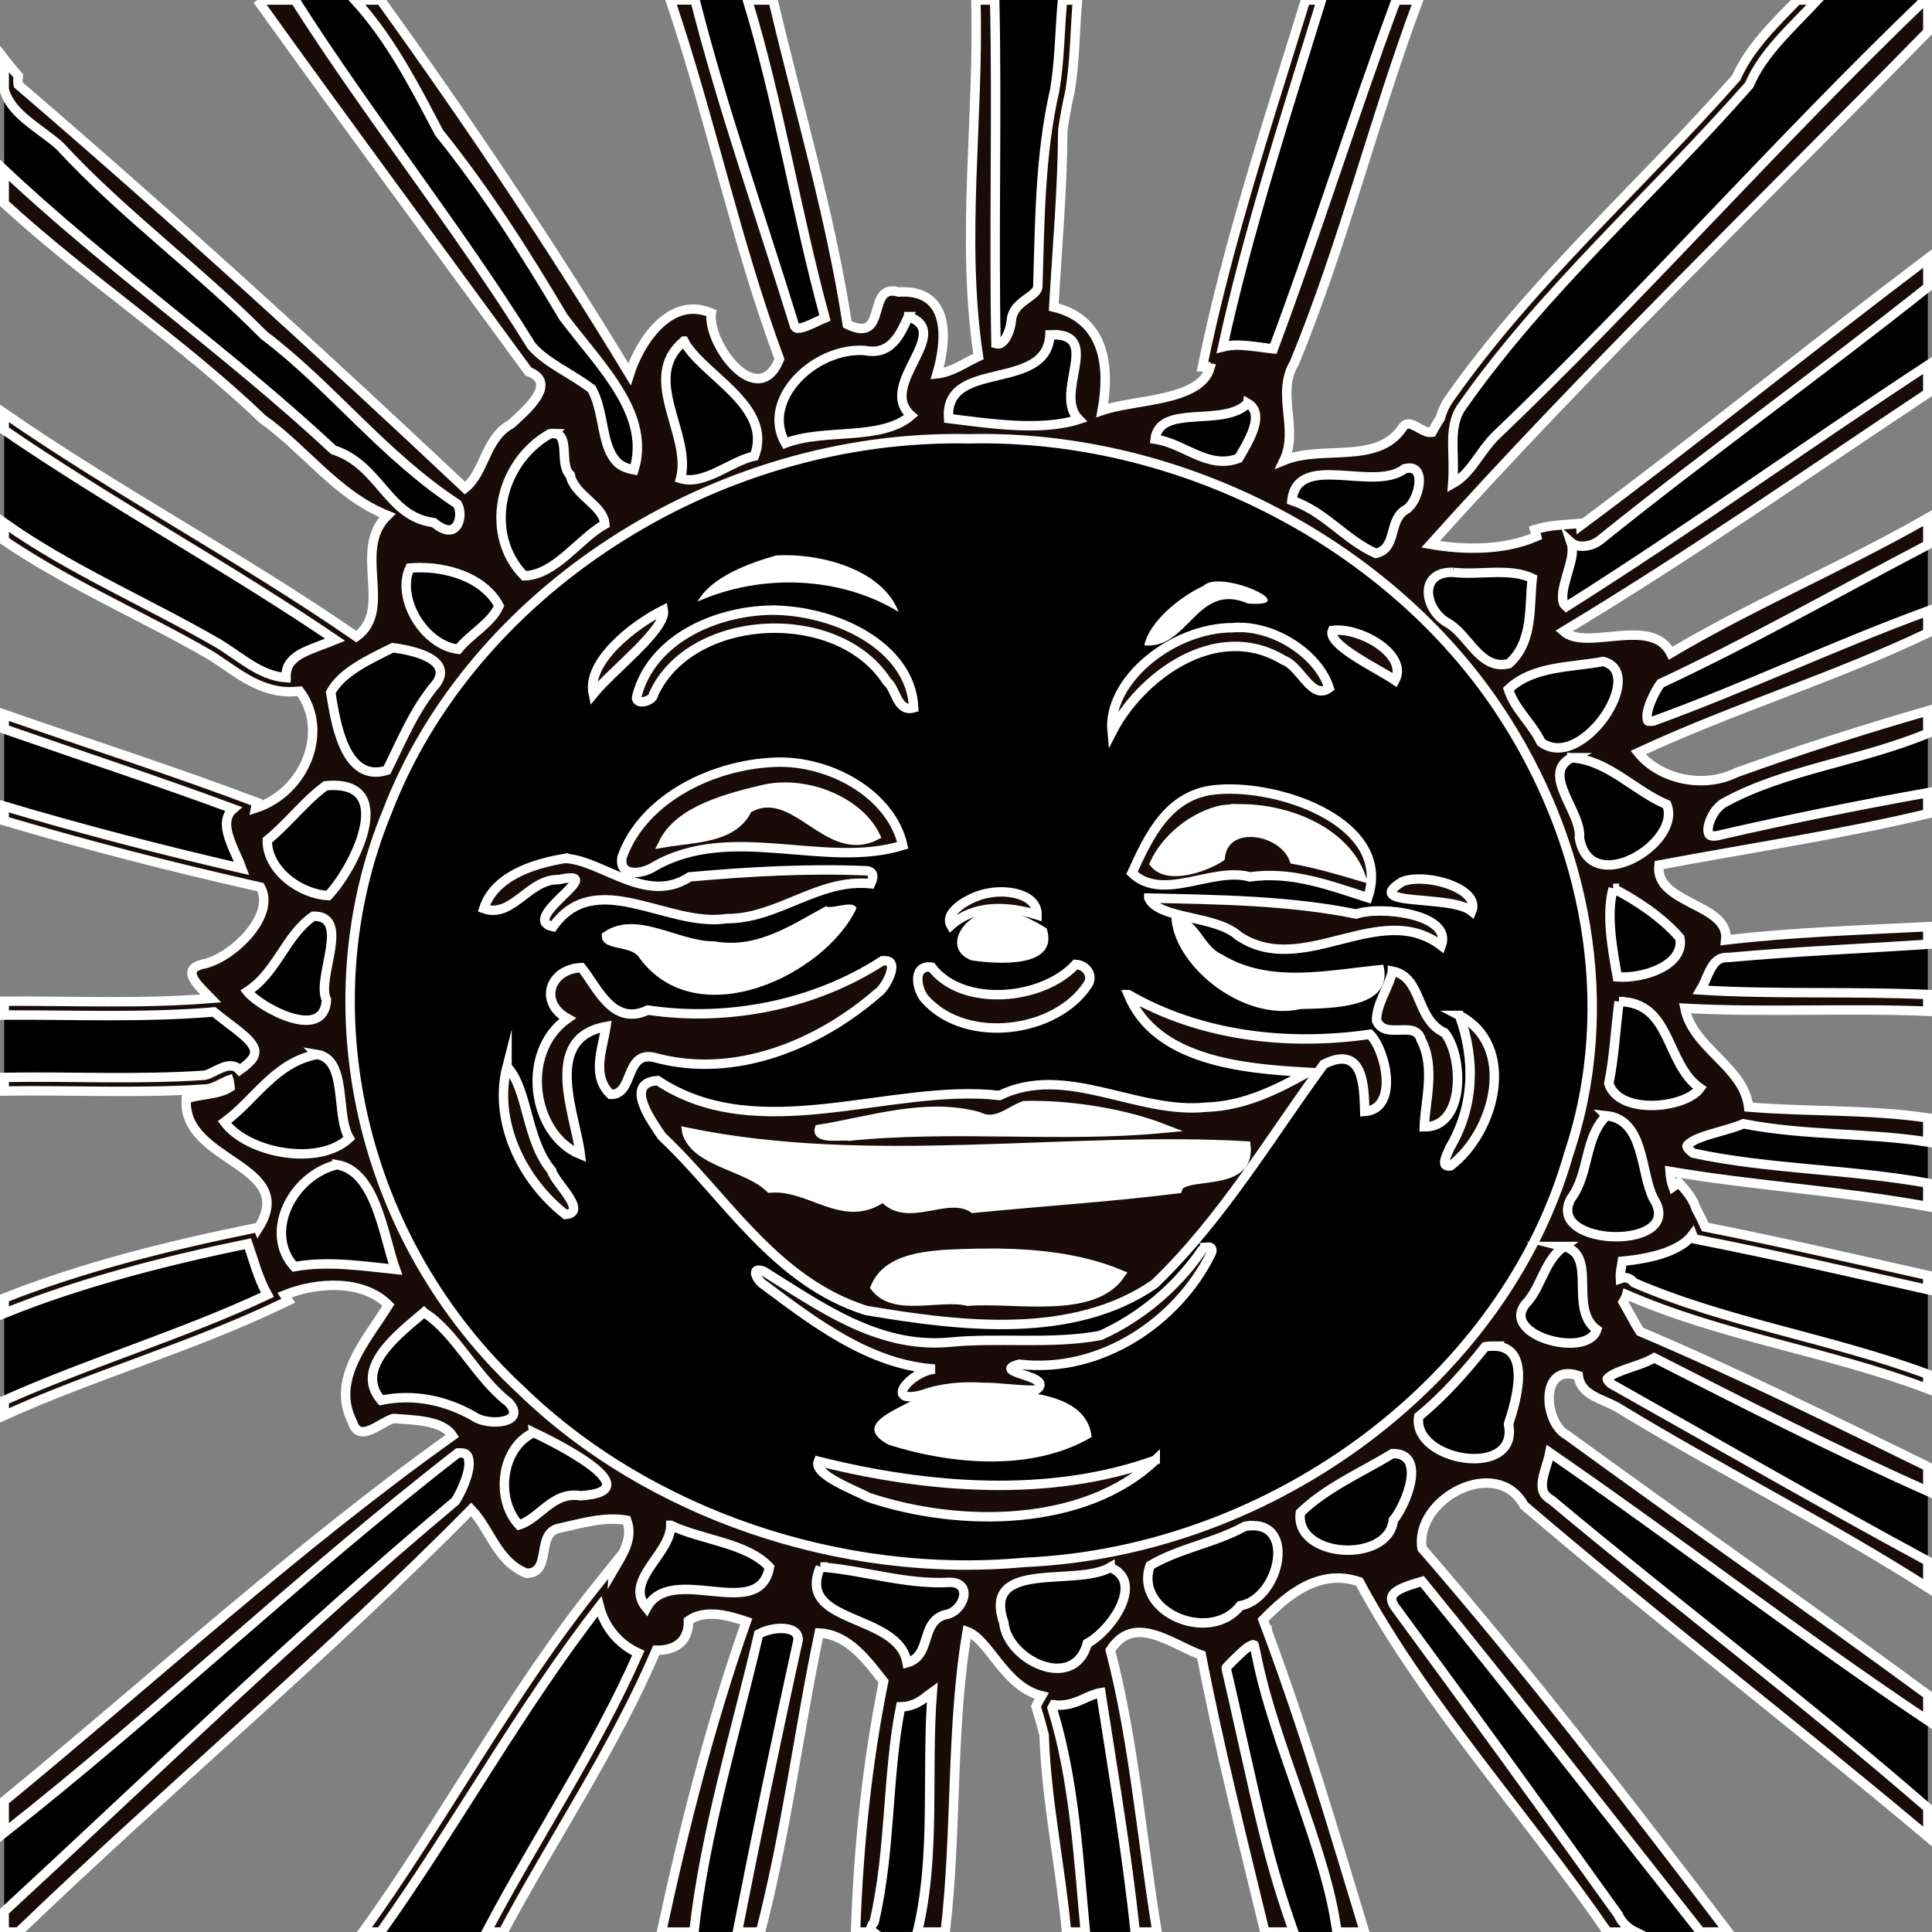<?xml version="1.0" encoding="UTF-8"?><svg id="a" xmlns="http://www.w3.org/2000/svg" width="1024" height="1024" viewBox="0 0 1024 1024"><rect x="0" y="0" width="1024" height="1024" fill="#808080" stroke="none"/><path d="m519.05,232.48c-1.76,0-3.52.03-5.29.07-136.11-2.85-264.23,82.22-308.46,197.41-42.84,103.69-14.56,227.87,71.14,307.07,66.95,64.89,168.64,100.11,266.52,91.04,134.39-5.92,255.06-99.33,288.35-216.06,26.62-78.88,9.62-166.81-37.2-236.67-57.01-85.14-164.09-143.48-275.07-142.87h.01Z"/><path d="m415.83,294.25c-1.53,0-3.03.06-4.49.15-15.32,4.38-34.59,11.67-41.58,24.43,33.66-14.94,75.44-13.49,106.47,5.44-7.94-21.04-37.43-30.14-60.4-30.02h0Zm230.13,13.92c-3.51-.02-6.49.67-8.21,2.42-12.63,5.79-28.79,19.16-31.25,31.48,23.53,2.32,27.78-33.94,54.99-22.18,24.75,1.78-.33-11.63-15.52-11.71h0Zm-231.99,95.72c-35.17.26-73.22,19.14-84.28,50.45-1.74,10.44,10.39,9.2,17.06,4.91,40.81-23.43,90.5,1.59,131.76-11.25-5.9-25.87-35.8-43.77-64.55-44.11h.01Zm238.36,14.29c-2.3-.02-4.54.06-6.67.23-26.48,1.7-36.96,25.24-45.67,44.26,16.48,15.72,42.63-3.53,62.57,2.08,22.16-3.23,42.71,4.71,62.4,10.99,12.49-36.43-38.08-57.32-72.63-57.56h0Zm-202.35,61.23c-4.13,0-10.06,2.23-12.2.91-17.71,9.48-36.3,22.77-59.11,18.59-19.41.33-41.95-17.53-59.66-4.09-1.39,9.8,15.14,5.55,19.67,12.58,30.42,42,98.61,9.68,115.29-26.04-.61-1.48-2.11-1.94-3.99-1.95h0Zm79.22,3.52c-2.14.04-4.31.33-6.5.93-12.74,1.88-23.07,19.28-7.76,25.16,14.39,2.12,46.56,4.15,39.82-16.94-7.54-4.7-16.28-9.31-25.56-9.15h0Zm92.93,2.4c-.42,0-.84.01-1.29.05.38,25.49,37.3,56.48,68.37,49.46,16.6-.53,49.99-.18,43.95-23.54-28.34,2.65-60.08,10.39-85.57-5.48-10.38-4.46-12.51-20.46-25.46-20.5h0Zm78.51,80.11l-7.99,2.85c.18,0,.36.02.54.03-16.37,9.17-33.86,17.84-53.59,18.46-36.99,4.02-74.52-23.37-109.85-6.19-57.53-6.68-127.39,27.74-181.17-7.89-18.42,1.11-2.67,22.2,2.28,29.61,33.94,31.82,59.49,76.78,108.17,92.21,49.73,8.44,109.79,15.83,152.95-14.09,35.59-34.2,60.89-76.96,88.65-114.99h0Zm-188.05,169.66c-8.07.14-16.09,1.35-23.61,4.07-9.48,6.77-39.54,15.14-17.85,26.64,34,10.64,76.27,14.22,107.48-4.16-2.63-24.3-37.3-23.75-57.96-26.35-2.68-.17-5.38-.24-8.07-.2h.01Z" style="fill:#fff;"/><path d="m151.55,0c39.71,62.74,87.51,121.98,126.95,185.47,8.37,9.9,21.51,15.19,31.94,22.97,7.99,15.57,2.24,43.38,28.75,44.9,12.8-32.87-18.07-61.79-37.11-87.26-19.95-33.63-40.96-66.74-65.8-97.63-12.37-23.56-24.72-47.95-42.79-68.45h-41.94Zm212.67,0c14.89,58.81,35.53,116.53,53.43,174.77,5.11,7.58,17.1-2.16,24.34-4.17-15.65-56.31-24.66-115.26-41.46-170.6h-36.31Zm159.11,0c1.33,61.54-.69,123.08.63,184.43,10.45,6.08,15.69-7.16,16.19-14.24.44-8.76,14.07-9.95,14.05-18.84,1.07-34.44,1.13-69.33,8.89-103.03,2.71-15.99,2.58-32.21,4.03-48.31h-43.8,0Zm172.9,0c-19.93,64.53-41.5,129.32-54.88,195,2.57-14.13,25.51-6.3,36.39-6.1,23.57-62.42,43.36-126.75,66.53-188.9h-48.04Zm261.79,0c-12.89,13.52-27.2,26.39-34.45,43.21-50.09,56.93-108.39,107.98-151.72,169.71-10.69,14.39-2.85,32.97-6.39,49.1,14.84-3.29,20.48-18.46,29.51-27.92,78.25-74.72,149.04-155.66,226.8-230.48V0h-63.76.01ZM2.22,37.43v57.94c54.8,51.04,117.22,94.78,172.13,146.04,23.45,6.52,27.66,34.85,53.79,39,15.2,12,24.22-5.09,17.55-15.57-39.02-25.27-66.37-62.08-103.04-89.85-34.31-34.71-74.75-64.11-107.77-99.84-10.37-9.99-30.83-19.03-29.37-33.82-1.11-1.29-2.21-2.59-3.29-3.9h0Zm1019.56,109.91c-57.55,45.89-117.88,89.06-175.29,135.18-3.64,3.43-12.17,5.7-12.51-1.22-6.47.53-13.06.66-19.18,2.78,33.38-4.62-3.92,32.83,15.14,42.03,65.25-41,127.58-85.91,191.85-128.09v-50.67h-.01Zm-540.33,20.5c-4.2,9.07-9,20.8-23.15,17.95-26.58-1.83-55.27,26.07-42.03,49.1,20.62-7.96,50.76-.99,66.59-14.66-18.4-16.14,23.23-44.13-1.42-52.38h.01Zm77.61,9.56c-.8-.02-1.65,0-2.55.03-1.54,30.93-56.12,12.34-53.73,44.39,20.74,2.54,48.76,6.99,68.95.47-13.41-13.53,12.01-44.18-12.67-44.89h0Zm-196.53,3.39c-23.53,19.65,4.36,49.43-1.78,72.85,12.55,3.8,26.52-9.22,39.1-11.92,10.23-26.71-28.08-43.09-37.32-60.93h0Zm298.76,32.94c-12.53,13.13-46.7-.13-49.06,19.04,15.32,2.12,28,16.32,44.27,10.13,4.79-8.25,14.6-23.57,4.79-29.18h0ZM2.22,223.59v58.34c34.32,23.8,74.46,40.93,110.98,61.98,13.04,7.89,25.55,20.21,42.69,18.99-4.89-16.01,19.1-15.77,29.45-23.3-59.11-40.77-123.88-75.23-183.12-116.02h0Zm291.28,6.15c-.6-.02-1.27.02-2.02.15-27.29,15.5-34.95,53.72-13.65,75.3,16.58-.46,28.7-19.43,42.77-27.35-.75-10.13-16.23-15.28-18.4-26.09-6.06-5.56.33-21.64-8.71-22h0Zm453.08,18.33c-.65.04-1.37.15-2.15.37-16.25,12.67-56.87-9.31-59.7,16.78,17.59,5.97,28.2,20.82,44.47,28.05,11.79-2.61,6.19-18.15,16.37-23.45,6.06-4.09,10.78-22.27,1-21.74h.01Zm275.19,36.32c-48.08,25.08-95.15,52.03-144.56,75.05-5.44,6.94-15.85,29.49.4,26.11,48.77-17.74,95.47-39.94,144.16-57.91v-43.25h0Zm-797.67,16.44c-2.3-.06-4.59,0-6.82.18-7.4,15.32,6.91,40.75,25.57,43.07,6.45-8.05,17.4-13.58,21.65-22.99-7.23-13.68-24.28-19.87-40.4-20.27h0Zm546.03,2.48c-18.82-.4-15.04,20.05-2.81,26.82,11.22,6.3,17.2,25.4,32.42,21.6,13.04-11.54,10.71-30.18,12.39-45.28-12.27-5.73-28.38-1.44-42.01-3.14h.01Zm-561.98,39.97c-11.93,5.92-27.19,12.82-32.85,23.7,2.41,14.28,6.91,48.39,29.82,41.23,7.86-15.81,14.39-32.17,26.26-46.16,8.83-12.84-13.14-17.55-23.23-18.77h0Zm641.53,7.28c-17.2,3.23-37.09,2.25-50.21,14.72,3.23,10.35,12.61,18.15,17.28,28.03,21.45,16.16,56.7-36.99,32.93-42.75h0ZM2.22,382.49v48.65c43.53,12.92,87.51,24.32,131.86,34.36-1.72-11.69-21.71-35.77.42-36.87-43.13-16.27-88.17-30.77-132.29-46.15h0Zm1019.56,2.29c-35.46,15.03-75.81,18.92-109.47,37.19-10.69,4.91-18.96,29.71,1.66,23.76,35.62-8.12,71.69-15.52,107.81-21.98v-38.97h0Zm-188.69,16.8c-16.96,8.33,5.62,29.05,4.04,42.49,5.46,32.28,54.46,2.94,46.31-17.66-17.26-7.27-30.85-23.35-50.35-24.83h0Zm-657.06,14.67c-1.11.02-2.27.09-3.5.21-11.46,8.47-19.79,19.94-30.87,28.87-.16,15.74,17.22,28.54,32.3,29.32,13.22-13.74,36.32-59.09,2.06-58.4h0Zm678.95,54.59c-3.8,13.82-.44,32.01,2.22,46.94,13.46,1.04,35.76-5.93,33.15-20.67-9.18-10.75-23.53-20.28-35.38-26.27h.01Zm-688.92,14.75c-14.76,10.1-19.16,29.65-35.01,39.91,6.33,8.07,40.75,27.26,41.95,4.4-5.68-11.32,13.54-44.62-6.94-44.31h0Zm855.71,11.18c-35.24,2.34-70.57,3.74-105.73,6.97-15.46-.33-13.66,17.91-22.58,24.16,40.48,3.3,85.74.82,128.31,2.71v-33.84h0Zm-163.64,34.07c-1.92,14.44-2.52,29.07-5.44,43.42,5.42,17.02,40.73,13.2,48.35,2.48-18.58-13-14.88-45.67-42.92-45.9h.01Zm-743.38,1.77c-37.4,3.31-75.01,1.51-112.54,1.69v40.3c35.53-.56,71.17,1.37,106.6-1.06,6.04-.47,15.54-10.39,16.74-.66,29.09-17.11,4.16-27.42-10.8-40.26h0Zm53.29,26.24c-22.46,4.24-32.93,24.21-49.08,35.86,12.33,16.58,49.91,23.66,66.1,8.53-7.4-12.69-.64-41.7-17.02-44.39h0Zm683.42,32.46c-11.89,11.65-8.91,30.69-18.86,43.97-13.97,26.11,61.5,27.72,43.85.09-7.08-13.57-4.63-41.87-24.99-44.06h0Zm72.29.49c-10.71,5.22-47.06,8.98-28.36,22.68,40.96,9.03,85.03,8.52,126.39,16.06v-29.22c-32.44-5.07-65.88-2.99-98.03-9.52h0Zm-745.22,25.47c-23.91,5.86-38.89,36.15-22.56,54.06,17.85-3.2,35.78-.4,53.59,1.44-6.39-17.89-10.31-52.04-31.03-55.51h0Zm708.3,11.94c3.23,4.32,6.17,8.81,8.79,13.45-.96-3.87-3.69-8.32-8.79-13.45Zm8.79,13.45c3.76,15.14-20.07,21.16-39.35,22.58-.81,6.79-3.74,14.99,1.7,20.96,1.29-2.26.77-9,5.82-3.32,50.35,21.91,106.44,29.87,157.99,49.25v-52.44c-40.21-9.02-80.38-18.34-120.83-26.28-1.56-3.68-3.36-7.25-5.33-10.74h0Zm-761.45,12.17c-44.27,9.02-90.42,20.52-131.96,37.17v54.13c47.35-21.25,98.28-35.82,144.92-58.17-6.73-10.17-8.65-22.09-12.96-33.12h0Zm694.74,5.82c-10.05,7.23-11.58,19.92-19.02,28.98-17.57,17.42,31.19,31.15,36.41,15.1-15.24-11.08.87-39.51-17.39-44.08h0Zm-604.25,34.97c-13.02,11.19-37.46,29.32-22.62,46.56,17.32-3.63,34.53.13,49.26,8.64,7.56,5.26,28.4,3.51,18.28-7.5-17.34-13.35-28.24-37.3-44.92-47.69h0Zm566.98,17.8c-1.35-.01-2.83.1-4.44.35-10.39,12.96-21.75,25.98-35.26,37.05-3.72,23.88,53.45,33.45,47.61,3.98,4.23-12.89,12.34-41.17-7.91-41.37h0Zm85.03,1.97c-8.13,6.54-39.24,9.31-25.31,20.89,57.05,32.05,112.85,64.37,170.42,95.44v-45.4c-49.32-21.99-97.27-46.58-145.11-70.92h0Zm-593.78,43.88c-17.61,8.16-20.38,35.59-7.82,48.97,11.06-3.32,17.77-17.97,32.73-15.47,38.33-2.48-14.49-28.59-24.91-33.5h0Zm534.94,3.47c1.62,11.56-12.19,26.62,1.98,35.13,66.78,55.83,136.52,108.22,201.97,165.27v-55.74c-69.34-46.56-135.28-97.63-203.95-144.66h0Zm-573.53,3.69c-.5-.02-1.02-.02-1.57,0-.57.03-1.16.07-1.79.15-82.07,63.56-157.39,135.72-238.72,200.02v51.78c80.04-73.71,158.24-150.18,242.38-220.53,5.65-8.43,15.08-30.75-.3-31.43h0Zm493.78,4.03c-16.52,10.01-35.15,18.04-48.86,31.33-3.13,24.19,46.72,27.17,49.28,4,6.79-8.2,17.97-35.62-.42-35.33h0Zm-382.53,38.01c-.12,15.45-25.21,29.1-12.9,43.84,13.08-24.52,59.92,8.2,65.16-21.69-11.85-12.87-35.68-14.24-52.26-22.15h0Zm309.05.15c-1.47-.04-3.08.09-4.83.41-15.87,8.78-34.77,11.6-50.17,20.74-8.83,24.7,31.74,41.83,47.77,21.33,20.03-3.58,29.24-41.91,7.23-42.48h0Zm-229.77,21.92c-13.48,30.88,41.3,24.05,45.93,50.76,13.24-3.71,6.81-21.66,20.17-25.45,9.62-1.22,15.42-17.22,2.32-17.15-23.55,1.31-45.5-6.46-68.43-8.16h0Zm153.52.27c-17.99,10.48-68.12-4.49-56.32,29.18,1.7,19.88,37.24,37.14,44.27,11.05,13.52-7.43,30.36-33.21,12.05-40.22h0Zm166.96,2.99c-10.63,3.14-27.8,6.87-19.59,19.54,39.8,54.12,79.3,108.55,118.38,163.18,1.38,3.02,3.4,5.48,5.86,7.46h46.33c-50.23-63.6-99.8-127.41-150.99-190.18h.01Zm-434.75,7.52c-46.25,57.5-80.64,122.88-123.42,182.66h65.09c26.59-50.12,59.11-97.86,81.37-149.64-14.72-4.69-23.81-19.23-23.05-33.01h.01Zm92.55,18.07c-5.5.17-11.26,1.94-14.55,4.21-12.32,53.19-29.01,106.4-34.92,160.38h31.27c10.15-51.6,20.92-103.52,32.26-154.9-.35-7.47-6.98-9.9-14.05-9.68h-.01Zm253.14,7.78c-9.31.39-14.2,10.55-21.04,15.41,11.51,46.95,19.46,96.03,36.02,141.39h31.86c-7.66-53.26-36.27-103.23-44.91-156.75-.66-.07-1.3-.08-1.92-.06h-.01Zm-168.61,24.32c-8.13.32-11.6,12.09-23.74,9.17-8.13,37.8-5.54,78.18-14.33,116.51-2.05,2.75-2.34,4.98-1.6,6.81h32.52c10.28-42.98,3.73-88.64,7.95-132.48-.27-.01-.54-.02-.8,0h0Zm87.45,1.63c-9.28-.26-17.42,10.1-28.81,6.35-1.05,1.7-2.02,3.43-2.89,5.22,12.05,38,14.09,79.43,17.84,119.28h34.6c-4.55-43.74-12.22-87.18-18.86-130.66-.63-.12-1.25-.18-1.87-.2h-.01Z"/><path d="m136.45,0c47.31,65.95,95.68,131.35,143.6,196.9,16.15,6.15-1.6,20.85-8.98,27.75-14.03,7.5-14.01,25.66-24.6,34.07C169.21,185.99,90.56,114.36,9.67,44.93c-.19-1.06-.24-2.15-.13-3.27l.14-1.43-.98-1.13c-2.24-2.6-4.42-5.22-6.48-7.88v16.22c1.54,6,5.86,11.04,10.76,15.25,6.57,5.65,14.27,10.44,18.96,14.96,33.32,36.03,73.74,65.42,107.7,99.78l.19.2.23.17c35.78,27.1,63.06,63.6,102.32,89.35,2.16,3.86,1.57,9.19-.52,11.76-1.08,1.33-2.19,1.93-3.75,1.97s-4.02-.6-7.31-3.2l-.85-.67-1.11-.18c-11.56-1.83-18.23-8.91-25.42-17.25-6.94-8.06-14.26-17.19-26.67-21.13C120.69,186.19,57.27,141.87,2.21,90.06v17.73c43.5,39.98,94.25,73.32,136.86,114.26,22.84,16.16,39.16,40.19,66.25,51.14-18.96,18.31,3.54,49.88-16.44,64.25l-1.08-.74c-60.19-41.54-125.94-76.38-185.58-117.72v8.98c57.12,39.09,118.76,72.57,175.45,111.13-4.29,1.77-9.4,3.47-14.51,5.67-3.65,1.57-7.19,3.55-9.55,6.77-1.54,2.1-2.05,4.77-2.05,7.63-5.79-.4-11.09-2.43-16.4-5.44-6.53-3.7-12.88-8.72-19.71-12.85l-.04-.02-.03-.02c-37.73-21.75-78.76-39.28-113.15-63.67v9.32c34.19,23.24,73.39,40.09,108.75,60.48,6.2,3.75,12.62,8.83,19.89,12.96,7.28,4.13,15.65,7.32,25.36,6.63l2.61-.19c15.79,21.03,3.03,53.36-23.34,61.95l.58-3.04c-43.75-16.51-89.34-31.14-133.85-46.68v7.79c40.58,14.13,81.68,27.66,121.41,42.34-1.05.9-1.94,1.91-2.5,3.1-1.86,3.99-1,8.18.33,12.32s3.35,8.36,5.1,12.23c.71,1.56.86,2.49,1.41,3.88-42.28-9.73-84.24-20.63-125.76-32.98v7.73c43.22,12.8,86.87,24.09,130.88,34.06l4.96,1.12c8.21,14.73-14.03,36.77-29.36,40.59-14.13,2.6-3.49,11.65,3.05,18.41-36.14,2.96-72.73,1.28-109.52,1.46v7.35c36.8-.18,73.92,1.49,111.15-1.64,7.63,6.31,16.5,11.95,19.9,16.76,1.8,2.55,2.24,4.31,1.2,6.76-.8,1.88-3.48,4.48-7.52,7.36-.67-.66-1.21-1.45-2.11-1.79-2.99-1.12-5.48-.19-7.48.61s-3.82,1.82-5.44,2.59c-1.62.78-3.05,1.22-3.45,1.26h0c-35.01,2.41-70.54.56-106.24,1.12v7.23c35.34-.56,71.08,1.4,106.9-1.07h.04c2.63-.21,4.65-1.17,6.54-2.09,1.9-.91,3.66-1.86,4.94-2.38.78-.32.56-.29.66-.32.08.24.15.34.22.89l.37,3c-6.41,4.14-15.99,3.53-23.16,6.11-2.51,33.85,59.8,34.44,38.19,68.52l-.13-.34-3.51.71c-43.82,8.92-89.59,20.29-131.08,36.74v8.1c40.46-16.42,85.55-27.91,129.18-36.91,3.02,8.68,5.36,18.09,10.33,27.06-44.73,20.97-93.48,35.49-139.51,56.01v7.97c47.48-21.55,99.13-36.2,146.82-59.06l3.76-1.8-1.99-3.01c18.02-7.2,41.79-8.04,55.08,5.31-11.32,18.44-30.85,39.11-19.02,62.19,3.62,11.48,14.82-.26,21.75-2.06,9.82.89,25.65.58,31.23,9.17-82.71,58.98-158.96,128.98-237.63,193.62v16.83c82.24-64.74,158.07-137.42,240.43-201.31.09,0,.19-.02.27-.03h0c.43-.02.81-.02,1.16-.02,2.43.03,3.06.64,3.68,1.59.71,1.09,1.1,3.47.66,6.47-.86,5.89-4.52,13.57-7.12,17.54-83.06,69.5-160.29,144.77-239.09,217.44v10.9h7.59c78.62-75.69,165.05-147.94,239.95-224,10.25,10.64,13.57,27.52,29.29,33.84,14.07.11,4.37-21.69,17.61-23.92,11.42-2.54,23.65-6.25,35.52-4.18,3.58,9.72-2.13,17.98-7.06,26.39l.16-2.87-7.99,9.93c-47.07,58.51-81.73,124.78-124.96,184.81h9.41c40.39-56.76,73.57-117.93,115.97-172.52,2.62,10.42,9.86,19.83,20.62,24.68-22.28,50.69-54.21,97.95-80.51,147.84h8.89c26.31-49.31,58.46-96.67,80.67-148.32l.44-1.02c10.16.12,17.32-4.69,17.1-15.68,8.57-6.21,21.19-2.85,30.63.39-18.95,53.79-33,109.18-44.94,164.64h17.18c5.83-52.85,22.03-105.27,34.32-157.95,2.58-1.42,7-2.86,11.15-2.99,2.98-.09,5.61.44,7.2,1.38,1.54.9,2.42,2.03,2.61,4.58-11.33,51.41-22.09,103.35-32.24,154.98h12.24c13.56-52.18,20.32-106.89,31.13-158.49,15.61.71,25.71,14.99,34.14,25.69-8.71,42.92-13.26,87.07-14.79,130.75v.2c-.02.61-.04,1.23-.06,1.84h9.27s-.07-.05-.1-.08c-.76-.66-.98-1.1-1.03-1.62s.08-1.45,1.29-3.07l.44-.59.16-.7c8.68-37.84,6.65-77,13.84-113.28,5.32-.03,9.61-2.31,12.53-4.56,1.7-1.31,3.05-2.38,4.25-3.23-3.28,42.87,2,86.55-7.91,127.13h14.76c6.25-52.81,2.98-108.77,11.65-159.27,11.72,4.24,19.7,29.25,39.47,34.08-.86,1.45-1.68,2.92-2.42,4.44l-.58,1.2.4,1.27c1.46,4.59,2.75,9.25,3.93,13.94h0c1.09,34.81,8.69,69.55,11.85,104.33h9.99c-3.71-39.35-5.79-80.53-17.64-118.81.27-.53.58-1.05.88-1.58,5.64.74,10.74-.89,14.77-2.71,4.17-1.88,7.45-3.34,10.19-3.75,6.51,42.3,13.79,84.49,18.21,126.86h11.59c-8.14-49.73-12.22-101.13-24.76-149.33,12.55-19.81,32.14-3.29,48.21,2.54,9.49,49.16,21.89,97.97,33.7,146.8h15.27c-1.96-5.4-5.8-16.93-7.95-24.03-5.87-19.41-9.71-34.96-19.48-78.82-3.06-13.74-6.19-27.61-6.96-30.83-.77-3.22-1.4-6.02-1.4-6.23,0-.39,4.59-5.02,8.85-8.91,1.65-1.51,3.09-2.54,4.16-2.99.9-.38,1.69-.63,1.75-.58.06.06.6,2.47,1.18,5.36,3.61,17.86,8.44,33.92,20.61,68.59,13.99,39.86,18.87,56.84,21.82,75.9.18,1.18.26,1.64.4,2.55h14.6c-16.12-53.03-32.16-107.62-51.37-158.97l-.17-1.1-.24-.02c-.68-1.81-1.35-3.62-2.03-5.41,12.8-13.09,29.7-27.46,51.02-20.16,34.24,63.94,88.7,123.5,131.51,185.67h14.96c-4.03-1.97-7.27-4.83-9.11-8.86l-.14-.31-.2-.28c-39.05-54.59-78.52-108.99-118.3-163.07-1.68-2.6-1.76-4.11-1.46-5.18.31-1.07,1.21-2.16,3.03-3.31,3.05-1.93,8.19-3.46,13.01-4.87,49.97,61.34,98.45,123.68,147.56,185.86h14.66c-52.33-68.73-106.11-138.67-162.29-203.36-4.06-26.49,39.62-49.37,54.05-22.79,69.93,59.83,143.48,116.33,214.04,175.63v-15.24c-64.82-56.27-133.5-108.08-199.24-163.04l-.24-.2-.27-.16c-2.83-1.7-3.85-3.28-4.36-5.25-.51-1.96-.3-4.48.38-7.37.87-3.71,2.5-7.9,3.36-12.31,67.16,46.32,132.05,96.32,200.36,142.02v-13.64c-63.21-46.46-127.85-91.47-191.25-137.66-12.47-6.52-14.7-38.51,5.98-31.55,1.33,11.05,13.71,12.31,21.81,17.47,53.68,32.71,110.67,61.09,163.45,94.88v-14.02c-56.59-30.58-111.6-62.35-167.8-93.94-1.26-1.09-1.9-1.97-2.04-2.33-.15-.38-.13-.23,0-.45.24-.44,2.28-2.04,5.52-3.4,3.24-1.36,7.41-2.68,11.36-4.07,2.91-1.03,5.56-2.17,7.98-3.55,47.71,24.28,95.62,48.77,144.99,70.7v-13.03c-50.12-24.51-100.82-49.71-152.57-71.65-3.22-5.1-5.89-10.44-8.91-15.61l1.24-2.18c.4-.69.43-1.13.58-1.67,51.55,22.41,108.29,30.32,159.62,49.87v-7.75c-51.48-19.12-106.58-27.29-155.57-48.47-1.17-1.28-2.28-2.33-4.43-2.74-.9-.17-1.88.22-2.83.54-.02-.51-.15-.93-.13-1.48.1-2.33.64-5.05,1.08-7.73,9.08-.87,18.72-2.55,26.5-6.07,4.32-1.96,8.11-4.47,10.66-7.88.03.08.08.16.11.23l.78,1.84,2.13.42c40.67,7.99,81.13,17.38,121.69,26.48v-7.53c-39.2-8.79-78.42-17.85-117.95-25.66-1.41-3.15-2.9-6.26-4.59-9.25-.04-.07-.1-.14-.14-.22-1.31-4.26-4.13-8.69-8.83-13.52-.02-.03-.04-.06-.06-.09h-.02c-.14-.13-.19-.26-.33-.4l-3.09,2.18c-.94-2.64-1.38-5.41-1.57-8.15,45.2,7.69,91.52,10.35,136.6,18.6v-12.38c-41.36-7.46-84.63-7.32-124.39-15.91-1.48-1.19-2.63-2.32-2.96-2.92-.39-.72-.31-.77-.2-1.04.21-.53,2.3-2.34,5.98-3.84,3.69-1.51,8.53-2.88,13.16-4.18,4.03-1.14,7.6-2.25,10.72-3.57,32.77,6.44,66.06,4.63,97.69,9.67v-12.78c-31.37-4.61-63.33-3.15-94.93-5.76-2.51-21.47-29.57-31.04-33.78-52.35,42.73,2.34,85.81-.24,128.71,1.57v-8.86c-40.23-1.79-82.31.02-120.42-2.41,1.96-3.32,3.21-6.87,4.64-9.79,1.2-2.46,2.5-4.43,3.97-5.63s3-1.87,5.99-1.81h.25l.25-.02c34.91-3.21,70.11-4.63,105.32-6.97v-9.32c-35.73,1.81-71.56,2.93-107.06,7.05,2.28-19.48-37.86-18.81-35.4-39.71,47.37-8.91,95.56-16.05,142.46-27.23v-11.13c-36.46,6.51-72.86,13.93-108.8,22.12l-.12.03-.12.03c-4.45,1.29-6.03.65-6.55.24-.52-.42-1.1-1.74-.77-4.12.32-2.37,1.52-5.37,3.21-7.88s3.89-4.51,5.53-5.26l.12-.06.12-.07c32.16-17.46,71.57-21.64,107.39-36.49v-11.94c-34.25,9.87-68.19,20.75-101.6,32.79-17.14,8.58-40.45,3.67-51.91-10.64,50.02-23.28,103.83-39.75,153.52-63.41v-11.65c-49.34,18.1-96.4,40.44-145.26,58.25-1.42.26-2.4.24-2.76.16-.39-.09-.29-.07-.41-.24-.24-.34-.63-2.27-.09-4.89,1.03-5.01,4.63-11.78,6.9-14.87,48.52-22.68,94.7-48.95,141.62-73.49v-14.21c-44.3,25.36-93.38,46.18-136.23,71.62-10.21-19.88-44.58-.71-56.85-11.56,66.12-39.72,129.09-83.68,193.08-126.2v-14.81c-64.32,42.12-126.57,86.9-191.5,127.85-.41-.43-1.12-.76-1.37-1.32-.55-1.19-.78-2.84-.65-4.86.25-4.04,1.97-9.31,3.4-14.41,1.28-4.59,2.5-9.1,1.04-13.44.09.08.13.21.23.29,1.89,1.48,4.26,1.89,6.3,1.79,3.95-.2,7.38-1.84,9.96-4.19,56.42-45.31,115.73-87.92,172.61-133.13v-15.25c-61.78,46.66-121.83,95.36-183.89,141.53l-.05-1.08-4.21.35c-5.99.49-12.64.69-19.3,2.79-.05,0-.09,0-.14.01v.02c-.28.09-.56.08-.84.18l1.05,3.57c-17.26,7.6-38.85,7.26-56.19,4.2,82.51-91.99,175.45-181.65,263.57-271.69V.02h-1.69c-78.39,75.3-149.56,156.65-228.04,231.59l-.06.06-.06.06c-4.94,5.18-8.62,11.39-12.78,16.49-2.8,3.43-5.72,6.19-9.18,8.1.51-6.68.19-13.33.05-19.56-.18-8.23.55-15.55,5.19-21.79l.03-.04.03-.04c42.99-61.26,101.16-112.23,151.47-169.41l.38-.43.22-.51C934.6,27.75,949.67,14.61,963.26,0h-10.59c-12,12.37-25.12,24.83-32.4,41.12-49.82,56.59-108.13,107.66-151.74,169.78-2.55,3.43-4.14,7.04-5.13,10.73-1.63,2.42-3.05,4.97-4.43,7.5-5.84.84-11.93-8.62-15.85-2.13-13.36,19.34-42.21,8.73-62.55,17.01,8.03-16.74-4.45-35.18,5.5-51.73,25.95-62.93,41.97-128.71,65.73-192.28h-11.78c-22.69,60.99-42.21,123.87-65.13,184.91-4.76-.5-11.52-1.77-18.37-1.97-2.89-.08-5.73.25-8.48.94,13.5-61.72,33.53-122.85,52.35-183.87h-8.4c-19.84,64.17-41.3,128.73-54.68,194.35h.02s-.03.05-.03.07l3.98.62c-5.27,17.8-39.6,16.49-57.1,22.48,4.02-21.85,2.18-48.11-25.67-54.78,1.81-31.25,4.61-62.6,4.8-93.99h0c.98-6.61,2.18-13.17,3.68-19.68l.02-.1.02-.09c2.79-16.48,2.64-32.89,4.09-48.86h-7.98c-1.46,16.2-1.49,32.25-4.12,47.75-7.83,34.14-7.87,69.18-8.94,103.48v.11c0,1.38-.4,2.19-1.28,3.22s-2.34,2.15-4.06,3.39-3.69,2.61-5.42,4.52c-1.72,1.91-3.14,4.49-3.29,7.53v-.07c-.21,2.88-1.65,7.64-3.64,10.19-.99,1.28-1.98,1.91-2.74,2.1-.45.11-1.02.08-1.75-.11-1.21-60.46.63-121.24-.69-182.13h-9.99c1.78,62.87-8.04,126.35,1.36,188.94-7.14,3.27-13.78,8.25-21.91,9.17,5.2-17.6,7.54-45.06-20.4-43.35-17.57-5.09-5.01,27.99-27.19,17.15C440.18,114,423.2,57.24,409.74,0h-13.55c16.6,54.35,25.75,112.5,41.06,168.52-3.5,1.46-6.89,3.26-9.88,4.4-1.99.76-3.69,1.09-4.57,1.03-.79-.05-1.03-.22-1.58-.97-17.79-57.78-38.09-114.94-52.84-172.99h-13.11c21.33,62.92,34.92,128.63,57.85,190.36-11.32,27.99-38.45-7.98-36.12-24.45-22.44-9.51-38.25,16.27-43.36,32.43C292.74,130.82,248.23,64.58,201.75,0h-13.69c18.79,20.47,31.6,45.49,44.49,70.01l.16.31.22.27c24.67,30.68,45.59,63.64,65.51,97.21l.1.16.11.15c9.69,12.96,22.05,26.47,30.27,40.52,7.66,13.09,11.39,26.33,7.11,40.4-3.69-.69-6.56-1.86-8.58-3.72-2.62-2.43-4.43-5.93-5.77-10.16-2.68-8.47-3.12-19.41-7.65-28.25l-.39-.75-.71-.53c-10.96-8.19-23.64-13.41-31.2-22.3C242.58,120.36,195.58,61.71,156.34,0h-19.93.04Zm345,167.83c24.64,8.25-16.98,36.24,1.42,52.38-15.83,13.68-45.97,6.7-66.59,14.66-13.24-23.02,15.45-50.92,42.03-49.1,14.15,2.85,18.94-8.87,23.15-17.95h-.01Zm77.61,9.56c24.68.71-.74,31.36,12.67,44.89-20.2,6.52-48.21,2.06-68.95-.47-2.39-32.04,52.2-13.46,53.73-44.39.9-.04,1.75-.05,2.55-.03h0Zm-196.54,3.39c9.24,17.84,47.54,34.22,37.32,60.93-12.57,2.7-26.54,15.72-39.1,11.92,6.15-23.43-21.75-53.21,1.78-72.85h0Zm298.77,32.94c9.8,5.61,0,20.92-4.79,29.18-16.27,6.19-28.95-8.02-44.27-10.13,2.37-19.17,36.53-5.92,49.06-19.04h0Zm-367.79,16.04c9.04.36,2.65,16.44,8.71,22,2.16,10.81,17.65,15.96,18.4,26.09-14.07,7.92-26.2,26.89-42.77,27.35-21.31-21.58-13.65-59.8,13.65-75.3.75-.12,1.42-.17,2.02-.15h0Zm225.55,2.74c110.97-.6,218.05,57.73,275.06,142.87,46.82,69.86,63.82,157.8,37.2,236.68-33.3,116.73-153.96,210.14-288.35,216.05-97.88,9.07-199.57-26.14-266.52-91.04-85.69-79.21-113.97-203.39-71.14-307.08,44.23-115.19,172.35-200.26,308.47-197.41,1.76-.04,3.53-.06,5.29-.07h-.01Zm227.54,15.59c9.78-.53,5.07,17.65-1,21.75-10.19,5.3-4.59,20.83-16.37,23.45-16.27-7.23-26.89-22.08-44.47-28.05,2.83-26.09,43.44-4.11,59.69-16.78.78-.21,1.5-.33,2.15-.37h0Zm-522.49,52.77c16.12.39,33.17,6.59,40.4,20.27-4.25,9.4-15.2,14.93-21.65,22.99-18.66-2.32-32.97-27.75-25.57-43.07,2.23-.18,4.52-.24,6.82-.18h0Zm546.02,2.48c13.63,1.7,29.74-2.59,42.01,3.14-1.68,15.1.65,33.74-12.39,45.28-15.22,3.8-21.2-15.3-32.42-21.6-12.23-6.77-16.01-27.22,2.81-26.82h-.01Zm-418.5,19.96c-16.46,8.22-40.83,27.66-37.17,44.51,10.37-12.78,39.03-34.49,37.17-44.51Zm56.79.09c-31.05.71-63.23,16.41-70.81,45.34-1.68,5.48,8.55,3.25,8.89-.98,20.03-43.38,97.7-46.96,123.66-6.48,4.85,3.82,5.19,16.36,14.13,13.88-1.49-33.29-42.65-52.04-75.83-51.75h-.04Zm248.96,9.16c-1.36-.02-2.71.03-4.05.14-31.76,0-66.53,27.84-63.9,55.12,14.35-28.19,54.76-59.91,91.11-37.8,8.79,3.12,14.78,21.53,23.92,14.64-5.31-16.89-26.75-31.82-47.08-32.11h0Zm51.77,1.42c-1.01,0-1.98.04-2.92.16-3.27,7.47,24.09,20.21,33.13,26.42,6.75-12.48-15.13-26.45-30.22-26.58h0Zm-501,9.35c10.09,1.22,32.06,5.93,23.23,18.77-11.87,13.99-18.4,30.35-26.26,46.16-22.9,7.16-27.41-26.95-29.82-41.23,5.66-10.88,20.92-17.78,32.85-23.7h0Zm641.54,7.28c23.77,5.75-11.48,58.9-32.93,42.75-4.67-9.88-14.05-17.67-17.28-28.03,13.12-12.47,33.01-11.49,50.21-14.72Zm-16.6,51c19.51,1.48,33.09,17.56,50.36,24.83,8.15,20.6-40.85,49.94-46.31,17.66,1.58-13.44-21-34.16-4.04-42.49h-.01Zm-419.12,2.32c-35.17.26-73.22,19.14-84.28,50.45-1.74,10.44,10.39,9.2,17.06,4.91,40.82-23.43,90.5,1.59,131.76-11.25-5.9-25.87-35.8-43.77-64.55-44.11h.01Zm-237.94,12.35c34.26-.68,11.16,44.66-2.06,58.4-15.08-.79-32.47-13.58-32.3-29.32,11.08-8.93,19.4-20.4,30.87-28.87,1.23-.12,2.39-.19,3.5-.21h0Zm239.96.92c19.78-.05,40.29,10.37,47.88,25.71-25.67,12.76-42.79-28.72-67.62-14.3-7.4,16.01-28.32,15.25-44.55,18.09,8.63-17.31,33.88-23.66,53.47-28.37,3.53-.76,7.16-1.13,10.82-1.14h0Zm236.32,1.02c-2.3-.02-4.54.06-6.67.23-26.48,1.7-36.96,25.23-45.67,44.26,16.48,15.72,42.63-3.53,62.57,2.08,22.16-3.23,42.72,4.71,62.41,10.99,12.49-36.43-38.08-57.32-72.63-57.56h-.01Zm6.14,10.47c26.36.36,54.62,13.05,62.84,35.85-11.62-3.43-23.29-6.9-35.38-9.06-5.98-16.3-36.87-21.38-39.18-1.11-8.35,5.44-27.55,11.96-34.77,3.29,5.96-12.95,20.17-24.96,35.66-28.39,2.71-.33,5.49-.52,8.29-.57.85-.01,1.7-.01,2.55,0h0Zm-358.97,26.28c-17.49,2.94-37.52,9.59-43.04,26.6,15.18,5.48,23.77-15.85,39.84-15.37,28.04-6.06-22.03,20.91-3.17,24.96,22.58-31.93,60.68.55,91.9-4.25,27.49.16,48.56-21.4,76.47-18.53,1.17-2.65,2.37-5.83-1.7-6.83-31.41-1.37-62.95.42-94.2,3.2-22.96,15.21-46.68-9.02-66.1-9.77h0Zm451.87,10.93c-3.14.06-5.98.53-8.18,1.47-21.99,13.49,25.73,6.52,36.87,15.59,4.04-10.01-15.09-17.34-28.69-17.06h0Zm103.66,4.95c11.85,5.99,26.2,15.52,35.38,26.27,2.61,14.74-19.69,21.71-33.15,20.67-2.67-14.94-6.02-33.12-2.22-46.94h-.01Zm-324.85,1.87c-2.07.03-4.06.23-5.81.57-8.69,1.1-24.54,9.7-20.32,17.15,12.63-11.21,30.16-10.26,45.63-5.53.12-9.11-10.51-12.3-19.5-12.19h0Zm78.73,3.28c5.13,11.39,35.52,9.02,47.53,20.05,34.35,23.01,74.88-19.72,107.51,5.17,6.15-16.74-32.22-21.25-45.12-16.76-35.27-7.23-73.24-7.63-109.91-8.46h-.01Zm-442.8,9.61c20.48-.31,1.26,32.99,6.94,44.31-1.19,22.86-35.62,3.67-41.95-4.4,15.85-10.26,20.25-29.82,35.01-39.91h0Zm303.12,23.62c-.53,0-1.13.07-1.81.21-35.27,22.9-81.22,32.37-124,25.93-18.68,8.8-26.64-11.92-35.22-22.51-17.08.71-22.66,18.55-7.4,26.97-25.51,18.02-18.62,61.75,6.81,72.03-2.47-20.85-20.72-61.55,13.61-67.77-1.78,11.78-7.93,26.05,2.44,35.95,12.47.55,7.32-23.15,23.06-19.59,43.36,11.98,88-7.45,118.77-34.31,3.77-2.41,11.7-16.93,3.73-16.89h0v-.02Zm100.9,1.92c-17.59,19.17-59.98,23.02-76.35,1.5-10.71-1.55-7.84,12.85-2.89,17.53,21.85,23.57,68.85,17.33,85.65-8.27,3.19-4.6-.55-10.45-6.41-10.76h0Zm167.9,3.6c-1.88,8.84-8.47,17.2-8.41,26.18,4.47,10.74,20.66-.82,23.61,10.2,7.74,14.52,2.12,32.68,1.68,46.14,22.01.24,20.76-37.76,10.8-49.88-15.67-7.16-11.54-29.54-27.68-32.65h0Zm-139.97,12.42c14.47,34.95,59.73,39.26,95.15,41.19-16.37,9.17-33.86,17.84-53.59,18.46-36.99,4.02-74.52-23.37-109.85-6.19-57.53-6.68-127.39,27.74-181.16-7.89-18.42,1.11-2.67,22.2,2.28,29.61,33.94,31.83,59.49,76.78,108.17,92.21,49.73,8.44,109.79,15.83,152.95-14.09,36.02-34.62,61.49-78,89.66-116.38,21.57-10.9,21.26,12.63,21.71,25.03,17.93-1.41,11.56-31.59,2.79-40.92-44.15,6.35-90.02.88-128.1-21.03h-.01Zm260.11,3.69c28.04.24,24.34,32.9,42.92,45.9-7.62,10.72-42.94,14.53-48.35-2.48,2.91-14.35,3.52-28.98,5.44-43.42h-.01Zm-84.62,7.36c8.53,23.15,7.93,48.35-5.11,70.19-.93,2.79-5.84,10.54.42,9.53,23.93-18.37,35.26-63.67,4.69-79.72h0Zm-605.47,20.65c16.37,2.68,9.62,31.7,17.02,44.39-16.19,15.14-53.77,8.05-66.1-8.53,16.15-11.65,26.63-31.62,49.09-35.86h-.01Zm100.67,6.54c-7.22,28.05,7.07,59.54,30.97,78.28,12.55-1-6.02-17.18-7.32-23.26-13.69-16.14-12.49-43.57-23.65-55.01h0Zm278.78,20.56c23.3.05,49.87,4.79,68.69,12.08-54.24,5.11-111.04-1.52-166.15,4.13-1.64-.84-17.18,1.92-15.79-3.58,27.45-4.47,56.32-14.35,84.17-6.83,9.6,4.78,16.46-2.92,24.46-5.75,1.52-.04,3.06-.06,4.61-.05h.01Zm303.97,5.37c20.36,2.19,17.91,30.49,24.99,44.06,17.65,27.62-57.82,26.02-43.85-.09,9.95-13.27,6.97-32.32,18.86-43.97h0Zm-487.41,8.8c97.07,20.1,201.36,1.82,296.31,7.23,2.51,23.02-33.7,13.07-36.26,22.68-36.35,4.55-70.35,6.57-108.27,10.35-13.89-9.28-34.87,8.8-47.69-5.93-20.76,14.99-38.59-6.67-60.04-4.8-11.95-11.74-39.22-13.49-44.05-29.52h0Zm-185.51,17.16c20.72,3.47,24.64,37.61,31.03,55.51-17.81-1.84-35.74-4.64-53.59-1.44-16.33-17.91-1.36-48.2,22.56-54.06h0Zm650.38,43.38c18.26,4.56,2.14,32.99,17.39,44.08-5.22,16.05-53.97,2.32-36.41-15.1,7.44-9.06,8.97-21.75,19.02-28.98h0Zm-188.78.3c-1.42.12-3.15,1.11-3.99,2.91-12.98,18.44-31.23,34.13-52.92,43.93-26.58,4.93-53.75.93-80.52,3.63-37.92,3.3-68.86-19.65-97.91-37.61-7.78-2.94-3.38,5.26.3,7.29,26.38,19.69,55.66,42.22,90.36,44.53-12.79,1.06-27.83,19.25-6.5,13.55,10.03-3.62,20.94-4.56,31.67-3.87,9.44-.07,18.76,1.66,28.2,1.49,11.85-7.67-25.37-9.31-8.63-13.75,43.87,5.17,84.14-23.37,101.34-58.03,1.74-2.93.42-4.23-1.41-4.08h0Zm-116.5,3.27c24.04-.07,48.51,2.27,70.11,11.29-14.72,21.47-56.08,12.09-80.82,14.13-14.74-3.62-38.71,5.88-48.98-7.39,5.7-13.6,21.67-16.07,35.92-17.31,7.79-.4,15.75-.69,23.77-.72h0Zm-298.98,31.38c16.68,10.39,27.57,34.35,44.92,47.69,10.13,11.01-10.72,12.76-18.28,7.5-14.74-8.51-31.94-12.27-49.27-8.64-14.84-17.24,9.6-35.37,22.62-46.56h0Zm566.97,17.8c20.26.2,12.14,28.48,7.91,41.37,5.84,29.47-51.33,19.9-47.61-3.98,13.5-11.06,24.87-24.08,35.26-37.04,1.61-.25,3.09-.36,4.44-.35h0Zm-508.75,45.84c10.41,4.91,63.23,31.02,24.91,33.51-14.96-2.5-21.67,12.14-32.73,15.47-12.55-13.38-9.78-40.81,7.82-48.97h0Zm455.18,11.17c18.4-.29,7.22,27.13.42,35.33-2.57,23.17-52.42,20.2-49.28-4,13.71-13.29,32.34-21.33,48.86-31.33h0Zm-125.77,3.51c-56.26,20.27-121.45,14.93-178.56.56-2.91,7.03,18.86,15.05,26.56,19.12,48.61,16.35,114.9,15.63,152-19.69h0Zm-256.75,34.51c16.58,7.91,40.41,9.27,52.26,22.15-5.24,29.89-52.08-2.83-65.16,21.69-12.31-14.74,12.78-28.39,12.9-43.84h0Zm309.05.15c22.01.57,12.8,38.9-7.23,42.48-16.03,20.51-56.61,3.38-47.77-21.33,15.4-9.15,34.31-11.96,50.17-20.74,1.75-.32,3.36-.45,4.83-.41h0Zm-229.76,21.92c22.92,1.7,44.88,9.47,68.43,8.16,13.1-.07,7.3,15.92-2.32,17.15-13.36,3.8-6.93,21.75-20.17,25.45-4.63-26.71-59.41-19.88-45.93-50.76h0Zm153.52.27c18.32,7.01,1.48,32.79-12.05,40.22-7.03,26.09-42.57,8.84-44.27-11.05-11.81-33.67,38.33-18.7,56.32-29.18h0Z" style="fill:#180b08; stroke:#fff; stroke-miterlimit:10; stroke-width:5px;"/></svg>